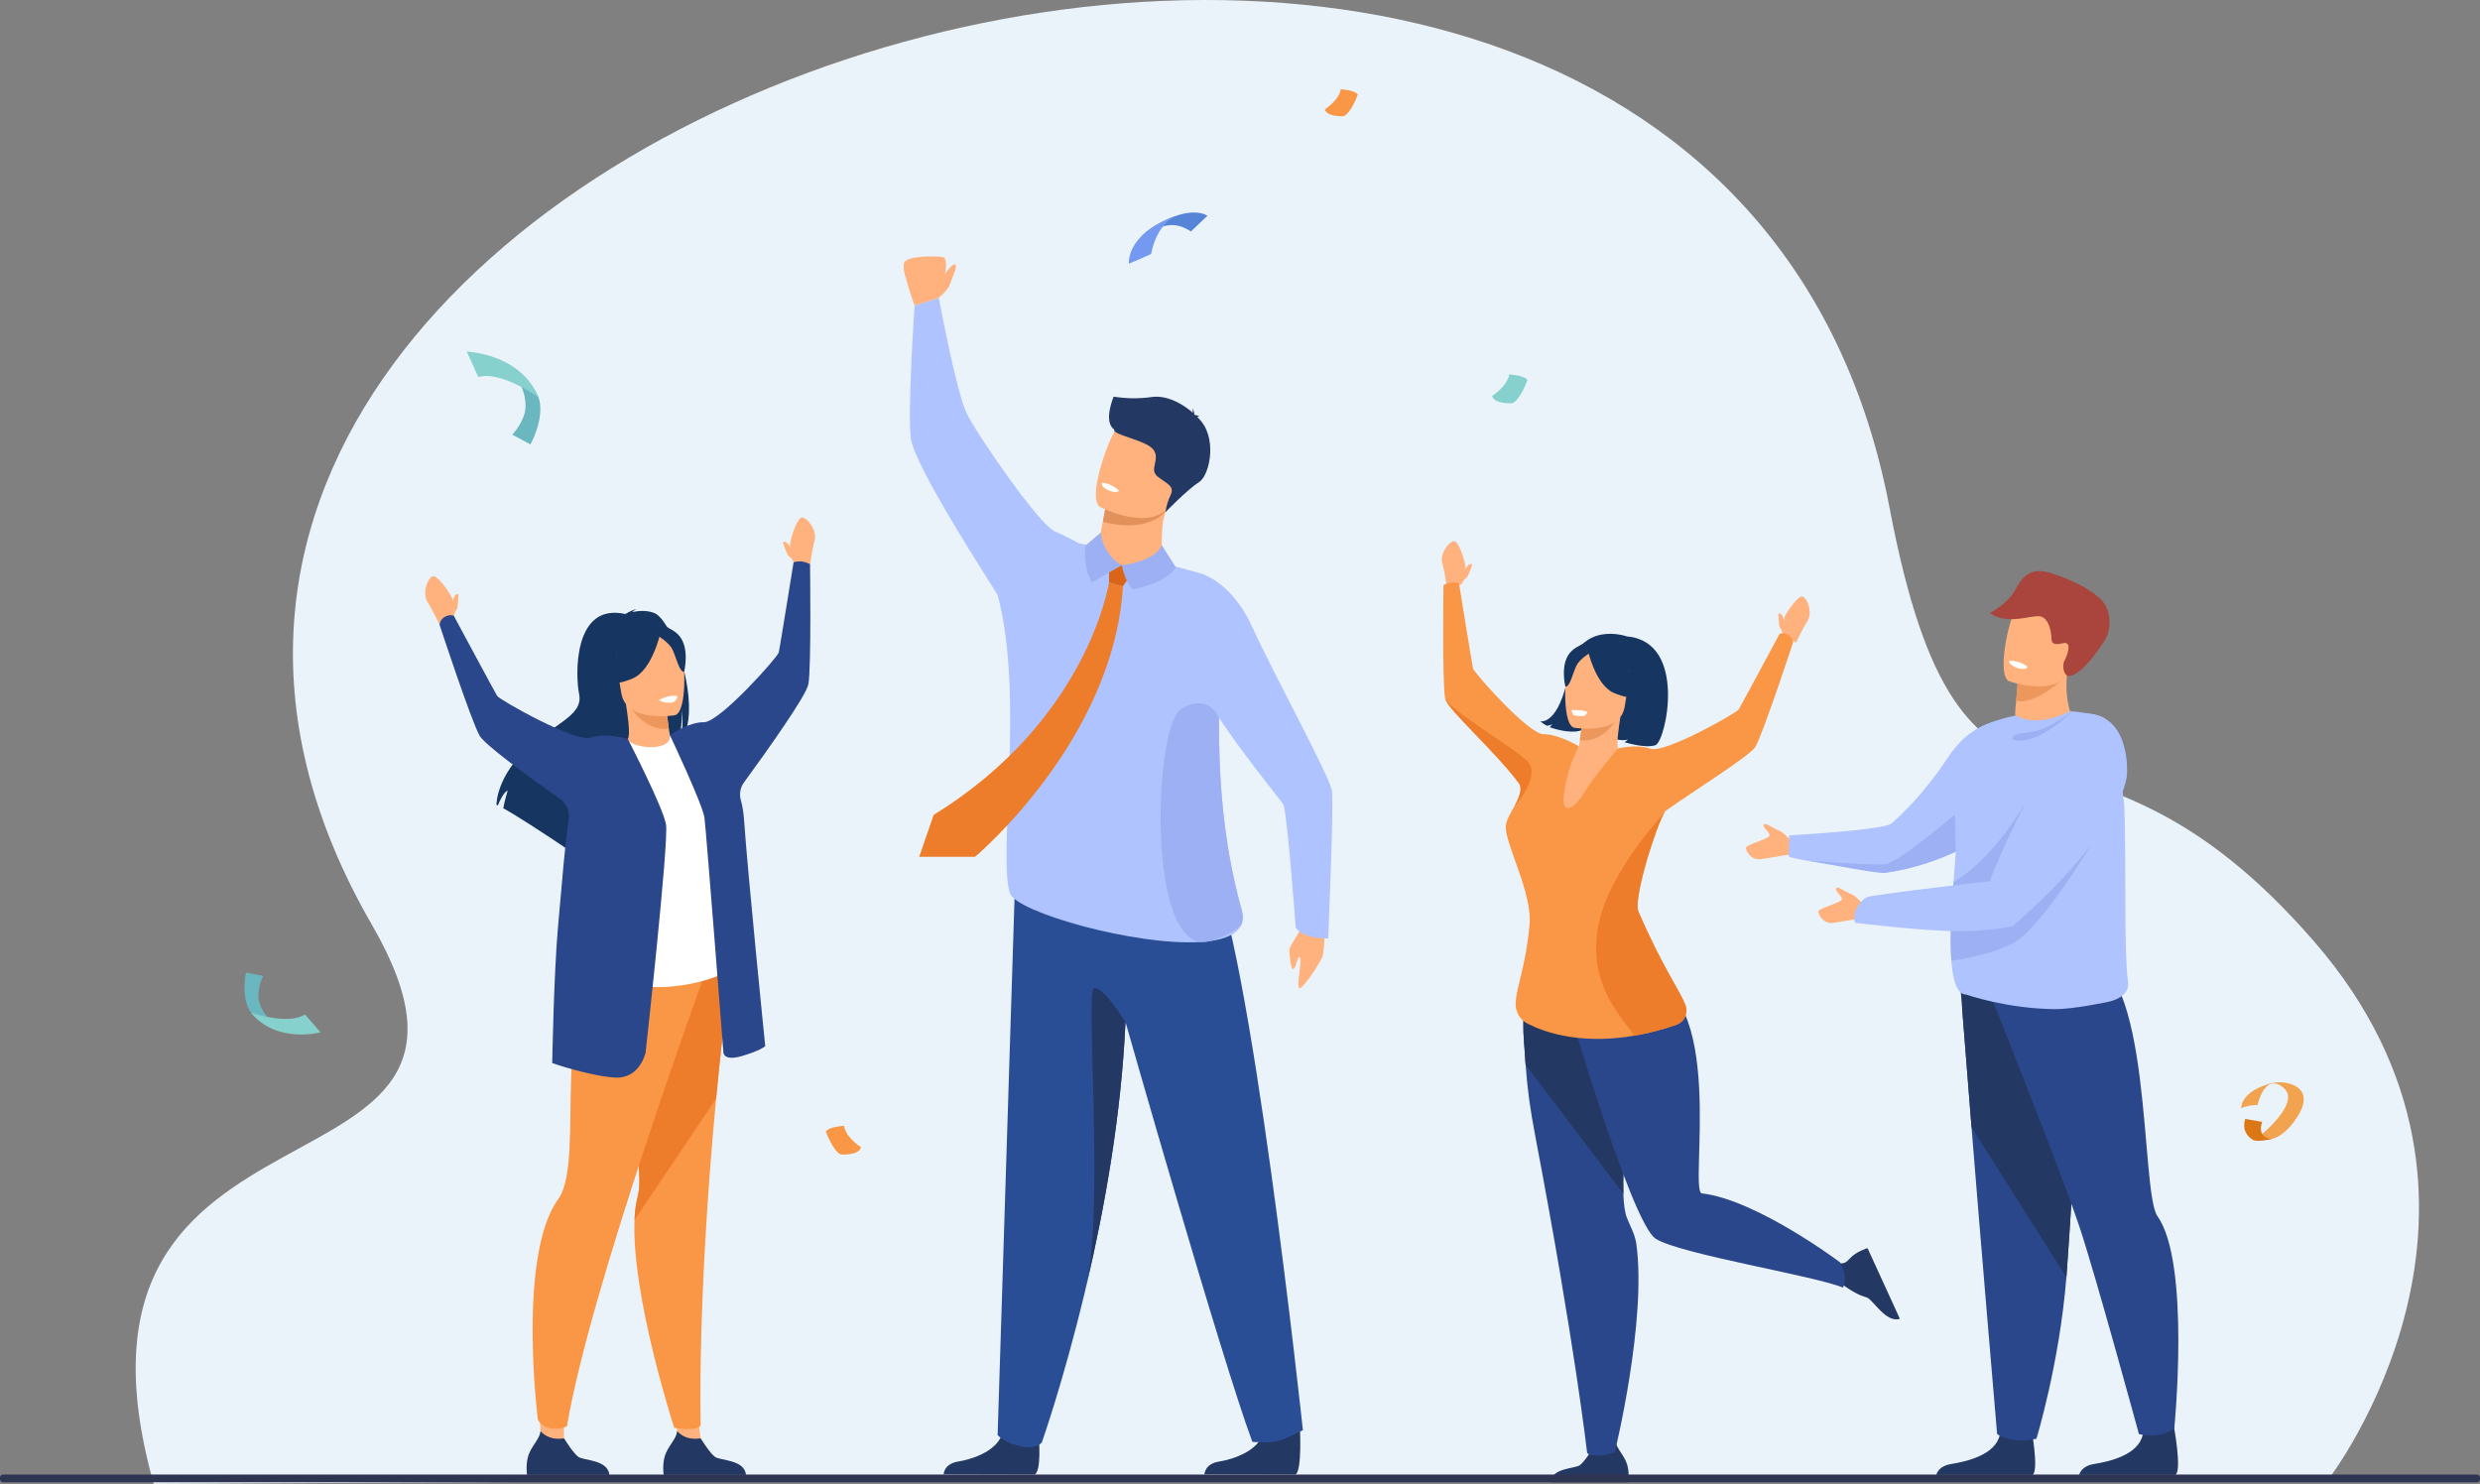 <svg width="244" height="146" viewBox="0 0 244 146" fill="none" xmlns="http://www.w3.org/2000/svg">
<rect x="0" y="0" width="244" height="146" fill="#808080" stroke="none"/>
<g id="&#208;&#161;&#208;&#187;&#208;&#190;&#208;&#185;_1" clip-path="url(#clip0_1332_1378)">
<path id="Vector" d="M15.122 146L90.403 145.605L110.469 145.599H117.117L137.222 145.593L229.072 145.567C229.072 145.567 250.081 118.393 227.64 92.585C204.373 65.826 193.058 87.618 185.906 49.952C167.904 -44.862 -10.086 10.321 36.599 91.002C53.409 120.053 3.51 104.612 15.122 146Z" fill="#EBF3FA"/>
<path id="Vector_2" d="M102.207 141.431C102.207 141.431 102.492 144.738 101.794 145.082L92.843 145.061C92.843 145.061 92.843 144.028 94.281 143.798C95.718 143.568 98.244 142.728 98.671 140.854C99.098 138.981 102.207 141.431 102.207 141.431Z" fill="#233862"/>
<path id="Vector_3" d="M127.882 140.152C127.882 140.152 128.147 144.738 127.453 145.082L118.503 145.064C118.503 145.064 118.503 144.031 119.94 143.802C121.377 143.572 123.903 142.732 124.33 140.858C124.758 138.985 127.882 140.152 127.882 140.152Z" fill="#233862"/>
<path id="Vector_4" d="M128.188 140.716C128.188 140.716 126.411 141.631 125.651 141.797C124.806 141.984 123.218 141.865 123.218 141.865C120.174 133.708 110.733 100.553 110.733 100.553C110.323 109.722 108.668 118.865 106.948 126.215C106.902 126.411 106.855 126.607 106.809 126.8C106.768 126.977 106.725 127.154 106.684 127.33C106.682 127.338 106.68 127.345 106.679 127.353C104.59 136.027 102.497 141.933 102.497 141.933C102.497 141.933 101.956 142.618 100.451 142.305C98.727 141.947 98.154 141.189 98.154 141.189C99.271 105.862 99.893 85.941 99.893 85.941C99.893 85.941 114.836 77.872 118.895 84.769C122.954 91.666 128.188 140.716 128.188 140.716Z" fill="#2A4E96"/>
<path id="Vector_5" d="M122.171 89.531C120.234 82.609 119.915 76.037 119.93 70.597C119.951 62.852 120.647 57.397 118.316 56.477C118.316 56.477 111.11 54.384 106.151 53.462C105.395 53.034 104.616 52.647 103.818 52.302C102.253 51.667 96.148 42.798 95.114 40.674C94.079 38.551 92.365 29.298 92.365 29.298L89.986 30.057C89.986 30.057 89.272 40.441 89.615 43.148C89.957 45.855 97.516 57.495 98.143 58.511C100.833 68.341 98.143 84.339 99.372 87.906C100.005 89.741 111.74 93.103 118.159 92.68C118.479 92.659 118.786 92.629 119.077 92.591C120.596 92.38 121.701 91.896 122.106 91.045C122.303 90.629 122.334 90.129 122.171 89.531Z" fill="#AEC3FF"/>
<path id="Vector_6" d="M92.361 29.298C92.361 29.298 93.704 25.395 92.721 25.282C91.738 25.169 89.271 25.18 88.967 25.839C88.663 26.498 89.982 30.057 89.982 30.057L92.361 29.298Z" fill="#FFB27D"/>
<path id="Vector_7" d="M88.967 25.839C88.967 25.839 88.84 27.183 89.271 27.437C89.702 27.691 89.855 25.839 89.855 25.839C89.855 25.839 89.88 27.358 90.208 27.461C90.536 27.564 90.738 25.713 90.738 25.713C90.738 25.713 90.773 27.183 90.997 27.132C91.221 27.082 91.372 25.713 91.372 25.713C91.372 25.713 91.474 26.78 91.779 26.589C92.084 26.397 92.372 25.251 92.372 25.251L88.967 25.839Z" fill="#FFB27D"/>
<path id="Vector_8" d="M92.361 29.298C92.361 29.298 93.28 28.578 93.483 27.918C93.686 27.259 94.278 26.152 93.964 26.016C93.651 25.881 92.721 27.31 92.721 27.31L92.361 29.298Z" fill="#FFB27D"/>
<path id="Vector_9" d="M108.295 52.4L108.18 53.001C108.18 53.001 107.649 54.845 109.902 55.575C112.155 56.305 114.063 56.646 114.286 55.186C114.3 54.023 114.271 52.209 114.439 51.279C114.509 50.901 114.611 50.531 114.744 50.171L110.282 49.2L108.921 49.151L108.295 52.4Z" fill="#FFB27D"/>
<path id="Vector_10" d="M108.921 49.151L108.505 51.341C112.746 52.463 114.601 50.572 114.745 50.171L110.283 49.2L108.921 49.151Z" fill="#E2915A"/>
<path id="Vector_11" d="M115.398 49.266C114.083 51.937 110.472 50.824 108.949 50.206C108.52 50.03 108.257 49.898 108.257 49.898C107.796 49.625 107.739 48.762 107.898 47.697C108.213 45.589 109.376 42.693 109.929 42.025C110.77 41.02 112.095 40.05 115.506 41.975C118.917 43.9 117.084 45.841 115.398 49.266Z" fill="#FFB27D"/>
<path id="Vector_12" d="M109.564 39.024C110.815 39.226 112.09 39.238 113.345 39.059C115.077 38.822 116.817 40.107 117.355 40.617C117.371 40.474 117.355 40.329 117.308 40.193C117.308 40.193 117.535 40.474 117.498 40.767C117.521 40.796 117.53 40.815 117.521 40.818C117.512 40.822 117.86 40.849 118.041 41C118.041 41 117.901 40.939 117.823 41.018C117.815 41.026 117.804 41.032 117.793 41.036C119.875 42.875 119.03 46.74 118.007 47.403C116.777 48.198 114.666 50.395 114.666 50.395C114.742 49.809 114.913 49.24 115.172 48.71C115.603 47.827 114.798 47.599 113.9 46.891C113.003 46.183 114.182 45.234 113.495 44.264C112.808 43.295 109.425 42.803 109.622 42.264C108.535 41.484 109.529 39.148 109.564 39.024Z" fill="#233862"/>
<path id="Vector_13" d="M110.106 48.279C110.106 48.279 109.886 48.609 109.006 48.219C109.006 48.219 108.267 47.891 108.437 47.502C108.437 47.5 109.274 47.491 110.106 48.279Z" fill="white"/>
<path id="Vector_14" d="M109.115 57.306C109.115 57.306 107.083 70.803 91.859 80.174L90.439 84.298H95.935C95.935 84.298 109.568 72.871 110.483 57.691L109.115 57.306Z" fill="#ED7D2B"/>
<path id="Vector_15" d="M109.115 57.306V55.26L111.625 55.97L110.48 57.694L109.115 57.306Z" fill="#DB6516"/>
<path id="Vector_16" d="M108.295 52.4L106.826 53.654C106.826 53.654 106.421 55.406 107.41 57.306L110.369 55.615C110.369 55.615 108.622 54.772 108.295 52.4Z" fill="#9DB0F4"/>
<path id="Vector_17" d="M110.369 55.615C110.369 55.615 110.664 57.204 111.429 57.99C111.429 57.99 114.764 57.406 115.689 55.809L114.292 53.629C114.292 53.629 113.964 55.117 110.369 55.615Z" fill="#9DB0F4"/>
<path id="Vector_18" d="M130.346 90.598C130.346 90.598 130.352 93.619 130.074 94.218C129.796 94.817 128.549 96.778 127.973 97.195C127.398 97.612 128.097 94.775 127.917 94.256C127.737 93.737 127.515 95.28 127.248 95.344C126.981 95.407 126.91 94.047 126.849 93.555C126.788 93.063 127.982 91.709 128.338 90.611C128.694 89.514 130.346 90.598 130.346 90.598Z" fill="#FFB27D"/>
<path id="Vector_19" d="M118.263 56.477C118.263 56.477 121.195 57.272 123.182 61.645C125.265 66.226 130.841 76.404 131.044 77.808C131.247 79.213 130.675 92.331 130.675 92.331C130.675 92.331 128.235 92.426 127.481 91.272C127.481 91.272 126.632 79.756 126.256 79.13C125.88 78.504 116.274 67.059 117.087 64.155C117.901 61.251 118.263 56.477 118.263 56.477Z" fill="#AEC3FF"/>
<path id="Vector_20" d="M122.105 91.043C121.378 91.661 120.397 92.208 119.076 92.59C118.779 92.678 118.467 92.708 118.158 92.678C112.792 92.125 113.617 71.29 116.215 69.75C118.953 68.127 119.925 70.592 119.925 70.592C119.91 76.033 120.229 82.605 122.166 89.527C122.334 90.129 122.303 90.629 122.105 91.043Z" fill="#9DB0F4"/>
<path id="Vector_21" d="M106.684 127.329C106.719 127.167 106.761 126.991 106.81 126.8C106.768 126.981 106.726 127.156 106.684 127.329Z" fill="#233862"/>
<path id="Vector_22" d="M106.948 126.215C108.589 118.446 106.82 97.636 107.611 97.24C108.422 96.834 110.733 100.553 110.733 100.553C110.323 109.722 108.668 118.865 106.948 126.215Z" fill="#233862"/>
<path id="Vector_23" d="M66.8 142.077L66.327 138.671L68.315 137.01L68.942 141.521L66.8 142.077Z" fill="#FFB27D"/>
<path id="Vector_24" d="M73.402 145.121H65.298C65.298 145.121 65.103 143.885 65.526 142.95C65.932 142.051 66.564 141.496 66.621 140.808C67.136 141.337 67.769 141.678 68.942 141.521C69.085 141.753 69.868 142.998 70.348 143.342C70.877 143.723 73.239 143.588 73.402 145.121Z" fill="#233862"/>
<path id="Vector_25" d="M71.774 96.076C71.244 100.337 70.81 104.354 70.457 108.099C68.571 128.052 68.942 140.243 68.942 140.243C68.942 140.243 68.805 140.604 67.635 140.609C67.195 140.606 66.757 140.559 66.327 140.469C66.327 140.469 62.104 127.441 62.43 120.027C62.454 119.218 62.565 118.414 62.76 117.628C63.773 113.831 59.011 99.329 64.187 93.927C69.364 88.524 72.018 94.117 71.774 96.076Z" fill="#F99746"/>
<path id="Vector_26" d="M71.774 96.076C71.244 100.337 70.81 104.354 70.457 108.099L62.43 120.027C62.454 119.218 62.565 118.414 62.76 117.628C63.773 113.831 59.011 99.329 64.187 93.927C69.364 88.524 72.018 94.117 71.774 96.076Z" fill="#ED7D2B"/>
<path id="Vector_27" d="M78.153 55.428C78.153 55.428 77.957 54.457 77.737 53.712C77.639 53.383 78.318 51.224 78.788 50.958C79.258 50.693 80.48 52.147 80.134 53.263C79.957 53.837 79.664 55.703 79.664 55.703L78.153 55.428Z" fill="#FFB27D"/>
<path id="Vector_28" d="M78.153 55.428C78.153 55.428 77.897 54.864 77.667 54.773C77.436 54.681 77.189 53.758 77.02 53.392C77.02 53.392 77.183 53.152 77.469 53.461C77.645 53.649 78.032 54.2 78.032 54.2L78.153 55.428Z" fill="#FFB27D"/>
<path id="Vector_29" d="M44.699 58.703C44.649 58.806 44.58 58.989 44.522 59.161C44.522 59.115 44.522 59.068 44.522 59.022C44.522 58.679 43.238 56.815 42.711 56.696C42.185 56.578 41.441 58.328 42.099 59.294C42.437 59.791 43.263 61.49 43.263 61.49L44.627 60.783C44.627 60.783 44.707 60.165 44.9 60.014C45.094 59.863 45.059 58.904 45.114 58.505C45.105 58.506 44.876 58.325 44.699 58.703Z" fill="#FFB27D"/>
<path id="Vector_30" d="M53.209 141.057C53.094 139.965 53.065 137.092 53.065 137.092C53.065 137.092 55.994 136.156 55.886 136.798C55.356 139.957 55.5 141.521 55.5 141.521L54.315 142.227L53.209 141.057Z" fill="#FFB27D"/>
<path id="Vector_31" d="M69.328 95.872C69.328 95.872 58.012 126.873 55.785 140.318C55.785 140.318 55.269 140.671 54.306 140.555C53.215 140.422 52.916 139.663 52.916 139.663C52.916 139.663 50.872 123.548 54.935 117.956C57.726 114.111 53.731 97.23 60.235 95.876C66.739 94.522 69.328 95.872 69.328 95.872Z" fill="#F99746"/>
<path id="Vector_32" d="M67.318 66.053C67.315 66.04 67.312 66.027 67.308 66.014C67.242 65.741 67.169 65.472 67.092 65.206C66.868 64.429 66.594 63.669 66.269 62.929C66.093 62.536 65.916 62.172 65.728 61.847C65.7 61.798 65.671 61.751 65.645 61.703C65.203 60.969 64.761 60.461 64.352 60.305C63.612 60.019 62.79 60.098 62.222 60.217C62.347 60.04 62.629 59.945 62.629 59.945C62.267 59.945 61.528 60.413 61.528 60.413C56.316 59.243 56.624 66.611 56.978 68.282C57.331 69.952 55.653 70.763 53.287 72.472C48.771 75.733 48.847 79.188 48.847 79.188C48.888 79.206 48.936 79.225 48.979 79.248C49.16 78.802 49.546 77.955 49.951 77.776C49.939 77.816 49.611 78.913 49.517 79.526C50.205 79.905 51.157 80.491 52.191 81.154C53.574 82.037 55.101 83.057 56.324 83.884C56.266 83.547 56.208 83.068 56.294 82.797L56.684 84.003L56.735 84.161C57.515 84.691 58.131 85.112 58.444 85.329L58.533 85.388L58.673 85.484C58.569 85.058 59.026 83.946 59.79 82.545C59.842 82.447 59.897 82.347 59.954 82.247C60.2 81.805 60.477 81.337 60.773 80.856C60.88 80.68 60.988 80.507 61.101 80.331C61.189 80.189 61.277 80.047 61.374 79.903C61.596 79.56 61.826 79.216 62.059 78.87C62.665 77.976 63.306 77.088 63.941 76.274C64.86 75.088 65.764 74.058 66.52 73.383C66.545 73.332 66.568 73.28 66.589 73.228C66.709 72.94 66.802 72.642 66.868 72.337C66.89 72.243 66.91 72.149 66.927 72.055C67.057 71.327 67.121 70.588 67.116 69.848C67.174 70.59 67.165 71.335 67.089 72.075C67.075 72.195 67.059 72.305 67.04 72.409C67.008 72.607 66.963 72.802 66.904 72.995C67.03 72.837 67.14 72.668 67.233 72.489C67.297 72.366 67.354 72.24 67.403 72.11C68.01 70.552 67.843 68.231 67.318 66.053Z" fill="#163560"/>
<path id="Vector_33" d="M66.342 73.517C66.359 73.522 64.882 74.59 63.63 74.44C62.452 74.3 61.494 72.939 61.51 72.939C61.975 72.772 62.016 72.093 61.584 69.265L61.807 69.276L65.559 69.453C65.559 69.453 65.647 70.612 65.805 71.692C65.934 72.599 66.117 73.451 66.342 73.517Z" fill="#FFB27D"/>
<path id="Vector_34" d="M65.556 69.453C65.556 69.453 65.644 70.613 65.801 71.692C63.754 71.938 62.398 70.239 61.804 69.274L65.556 69.453Z" fill="#ED975D"/>
<path id="Vector_35" d="M61.368 68.934C61.368 68.934 60.049 67.405 59.577 66C59.241 64.997 59.198 61.1 63.119 61.079C63.908 61.072 64.689 61.241 65.404 61.575C66.322 62.017 67.706 63.05 66.856 66.582L66.674 67.76L61.368 68.934Z" fill="#163560"/>
<path id="Vector_36" d="M72.246 95.277C72.246 95.277 67.365 98.177 61.235 96.686C61.163 96.669 56.188 95.875 56.188 95.875C56.277 95.641 56.917 91.8 57.001 91.585C58.088 88.781 60.076 73.56 61.736 72.808C62.16 73.27 63.372 73.586 64.409 73.494C65.603 73.388 65.999 72.876 65.904 72.318C67.229 72.943 68.241 73.524 68.241 73.524C69.449 75.332 72.246 95.277 72.246 95.277Z" fill="white"/>
<path id="Vector_37" d="M66.389 70.375C66.389 70.375 61.575 71.17 61.126 68.168C60.676 65.166 59.75 63.245 62.804 62.606C65.858 61.966 66.628 63.026 67.023 63.992C67.418 64.958 67.629 70.09 66.389 70.375Z" fill="#FFB27D"/>
<path id="Vector_38" d="M64.991 62.209C64.991 62.209 64.196 65.93 62.245 66.753C60.293 67.576 59.335 67.162 59.335 67.162C59.335 67.162 60.706 65.697 60.708 63.494C60.708 63.494 63.745 60.681 64.991 62.209Z" fill="#163560"/>
<path id="Vector_39" d="M64.706 62.545C64.706 62.545 65.812 63.185 66.165 63.913C66.519 64.642 66.861 66.202 67.314 66.08C67.314 66.08 67.952 63.536 66.632 62.348C65.231 61.087 64.706 62.545 64.706 62.545Z" fill="#163560"/>
<path id="Vector_40" d="M79.697 55.498C79.501 55.429 79.213 55.266 78.836 55.233C78.582 55.224 78.327 55.25 78.08 55.312C78.08 55.312 76.722 63.745 76.622 64.195C76.521 64.644 70.797 71.081 69.254 71.059C67.861 71.036 66.21 72.112 65.904 72.318C65.904 72.318 69.148 79.176 69.311 80.465C69.487 81.866 71.166 103.453 71.166 103.453C71.166 103.453 71.066 104.457 72.943 103.917C74.82 103.378 75.29 102.93 75.29 102.93C75.29 102.93 73.565 85.936 73.204 80.651C73.161 79.985 73.052 79.324 72.879 78.679C72.802 78.39 72.791 78.087 72.847 77.793C72.903 77.499 73.024 77.222 73.201 76.981C75.575 73.725 79.323 68.449 79.532 67.327C79.835 65.68 79.697 55.498 79.697 55.498Z" fill="#2B478B"/>
<path id="Vector_41" d="M59.961 145.121H51.854C51.854 145.121 51.66 143.885 52.084 142.95C52.489 142.051 53.12 141.496 53.178 140.808C53.693 141.337 54.326 141.678 55.498 141.521C55.642 141.753 56.425 142.998 56.904 143.342C57.436 143.723 59.798 143.588 59.961 145.121Z" fill="#233862"/>
<path id="Vector_42" d="M65.528 81.131C65.255 79.453 61.768 72.705 61.768 72.705C61.768 72.705 59.559 72.046 58.112 72.572C56.665 73.097 49.154 68.864 48.914 68.471C48.673 68.078 44.651 60.592 44.651 60.592C44.651 60.592 44.318 60.398 43.784 60.68C43.633 60.758 43.504 60.873 43.411 61.016C43.318 61.158 43.264 61.322 43.254 61.492C43.254 61.492 46.357 70.922 47.183 72.38C47.681 73.263 51.865 76.322 55.112 78.614C55.416 78.829 55.655 79.123 55.804 79.465C55.953 79.806 56.005 80.181 55.955 80.55C55.519 83.774 55.408 85.589 54.906 91.122C54.49 95.713 54.331 104.597 54.331 104.597C54.331 104.597 57.962 105.854 60.468 106.02C62.974 106.187 63.521 103.548 63.521 103.548C63.521 103.548 65.812 82.858 65.528 81.131Z" fill="#2B478B"/>
<path id="Vector_43" d="M64.811 68.89C65.201 69.1 65.647 69.184 66.086 69.131C66.559 69.06 66.667 68.499 66.667 68.499C66.667 68.499 66.338 68.396 65.813 68.499C65.462 68.579 65.124 68.711 64.811 68.89Z" fill="white"/>
<path id="Vector_44" d="M158.567 68.261C158.567 68.261 160.061 70.723 157.25 72.273C157.25 72.273 159.411 73.052 160.166 72.759C160.068 72.861 159.957 72.95 159.837 73.024C159.837 73.024 161.869 73.668 162.88 73.316C163.892 72.965 166.072 63.137 160.078 62.619C160.078 62.619 155.35 60.927 154.351 66.2C153.352 71.473 151.531 70.961 151.531 70.961C151.531 70.961 151.972 71.334 152.216 71.403C152.216 71.403 152.609 71.378 152.731 71.216C152.731 71.216 152.58 71.481 152.466 71.547C152.466 71.547 154.383 72.272 155.558 71.863C156.733 71.454 158.545 69.401 158.567 68.261Z" fill="#163560"/>
<path id="Vector_45" d="M152.546 145.839H160.193C160.193 145.839 160.377 144.674 159.977 143.79C159.594 142.943 158.999 142.419 158.945 141.769C158.459 142.27 157.861 142.591 156.755 142.443C156.62 142.662 155.881 143.837 155.43 144.162C154.929 144.52 152.7 144.392 152.546 145.839Z" fill="#233862"/>
<path id="Vector_46" d="M158.865 142.92C158.431 143.054 157.985 143.145 157.532 143.191C156.327 143.299 156.152 142.941 156.152 142.941C156.152 142.941 154.955 132.291 151.081 111.936C150.522 108.996 150.301 107.369 150.1 104.755C150.039 103.973 149.98 103.102 149.915 102.082C149.738 99.339 150.156 94.721 152.212 93.508C153.148 92.955 154.425 93.107 156.14 94.457C156.274 94.564 156.413 94.678 156.553 94.8C161.575 99.14 159.516 111.606 159.719 117.466C159.753 118.437 159.849 119.231 160.049 119.769C160.308 120.469 160.864 121.439 160.991 122.354C162.049 129.955 158.865 142.92 158.865 142.92Z" fill="#2B478B"/>
<path id="Vector_47" d="M159.723 117.466L150.1 104.752C150.039 103.97 149.98 103.099 149.915 102.078C149.738 99.335 150.156 94.718 152.212 93.504L156.14 94.454C156.274 94.561 156.413 94.674 156.553 94.796C161.579 99.14 159.521 111.606 159.723 117.466Z" fill="#233862"/>
<path id="Vector_48" d="M186.923 129.755L183.743 122.805C183.743 122.805 182.607 123.124 181.969 123.854C181.357 124.555 180.914 124.431 179.52 123.464C180.044 124.274 180.116 124.751 180.44 125.818C180.696 125.85 182.155 127.26 183.648 127.648C184.244 127.803 185.547 130.217 186.923 129.755Z" fill="#233862"/>
<path id="Vector_49" d="M153.56 96.558C153.56 96.558 160.411 120.365 162.923 121.897C165.436 123.429 178.634 125.537 181.318 126.687C181.318 126.687 181.644 126.218 181.452 125.217C181.41 124.995 181.032 124.196 181.032 124.196C181.032 124.196 172.834 118.037 167.439 117.415C166.1 117.261 170.165 96.825 161.117 96.009C152.85 95.265 153.56 96.558 153.56 96.558Z" fill="#2B478B"/>
<path id="Vector_50" d="M143.783 57.498C143.783 57.498 143.968 56.58 144.175 55.879C144.264 55.568 143.627 53.531 143.184 53.28C142.742 53.03 141.587 54.402 141.914 55.455C142.082 55.996 142.356 57.758 142.356 57.758L143.783 57.498Z" fill="#FFB27D"/>
<path id="Vector_51" d="M143.783 57.498C143.783 57.498 144.024 56.968 144.242 56.88C144.459 56.792 144.692 55.923 144.852 55.578C144.852 55.578 144.697 55.352 144.428 55.642C144.263 55.819 143.898 56.34 143.898 56.34L143.783 57.498Z" fill="#FFB27D"/>
<path id="Vector_52" d="M175.351 60.588C175.398 60.684 175.463 60.853 175.521 61.02C175.521 60.976 175.521 60.932 175.521 60.889C175.521 60.565 176.733 58.805 177.23 58.694C177.726 58.584 178.428 60.233 177.807 61.145C177.488 61.614 176.709 63.218 176.709 63.218L175.421 62.552C175.421 62.552 175.347 61.973 175.164 61.826C174.981 61.679 175.014 60.779 174.963 60.402C174.964 60.402 175.174 60.231 175.351 60.588Z" fill="#FFB27D"/>
<path id="Vector_53" d="M154.93 74.564C154.913 74.569 156.306 75.577 157.492 75.435C158.603 75.303 159.507 74.022 159.492 74.017C159.051 73.861 159.015 73.222 159.422 70.552L159.212 70.561L155.672 70.731C155.672 70.731 155.59 71.824 155.44 72.843C155.311 73.698 155.139 74.503 154.93 74.564Z" fill="#FFB27D"/>
<path id="Vector_54" d="M155.668 70.731C155.668 70.731 155.586 71.824 155.437 72.843C157.369 73.075 158.647 71.472 159.208 70.561L155.668 70.731Z" fill="#ED975D"/>
<path id="Vector_55" d="M159.619 70.24C159.619 70.24 160.864 68.798 161.309 67.472C161.626 66.526 161.667 62.849 157.968 62.83C157.223 62.822 156.486 62.982 155.811 63.298C154.946 63.712 153.64 64.689 154.441 68.021L154.613 69.133L159.619 70.24Z" fill="#163560"/>
<path id="Vector_56" d="M150.49 95.641C150.49 95.641 153.961 97.831 159.744 96.424C159.812 96.407 163.032 95.894 163.032 95.894C162.952 95.674 159.568 90.086 159.489 89.884C158.463 87.235 160.839 74.604 159.272 73.896C158.872 74.331 157.729 74.63 156.75 74.542C155.624 74.443 155.249 73.956 155.337 73.433C154.09 74.022 153.128 74.57 153.128 74.57C151.995 76.276 150.49 95.641 150.49 95.641Z" fill="#FFB27D"/>
<path id="Vector_57" d="M154.883 71.603C154.883 71.603 159.424 72.356 159.848 69.521C160.273 66.687 161.145 64.877 158.265 64.277C155.384 63.677 154.656 64.674 154.284 65.585C153.912 66.497 153.713 71.331 154.883 71.603Z" fill="#FFB27D"/>
<path id="Vector_58" d="M156.201 63.896C156.201 63.896 156.953 67.406 158.793 68.182C160.633 68.958 161.538 68.57 161.538 68.57C161.538 68.57 160.245 67.189 160.245 65.108C160.245 65.108 157.377 62.454 156.201 63.896Z" fill="#163560"/>
<path id="Vector_59" d="M156.47 64.212C156.47 64.212 155.429 64.816 155.095 65.503C154.761 66.191 154.437 67.662 154.011 67.547C154.011 67.547 153.408 65.147 154.654 64.026C155.975 62.837 156.47 64.212 156.47 64.212Z" fill="#163560"/>
<path id="Vector_60" d="M176.415 63.216C176.415 63.216 173.488 72.112 172.705 73.488C172.236 74.318 166.963 77.601 163.899 79.764C163.852 79.803 163.812 79.851 163.781 79.904V79.909C163.017 81.09 160.642 88.4 161.21 89.709C163.595 95.224 165.234 97.357 165.83 98.903C165.9 99.087 165.933 99.282 165.927 99.479C165.92 99.675 165.874 99.868 165.792 100.046C165.71 100.225 165.592 100.385 165.447 100.517C165.302 100.649 165.132 100.751 164.946 100.817C163.602 101.293 162.219 101.655 160.814 101.897C160.489 101.953 160.155 102.002 159.811 102.047C155.105 102.644 151.919 101.541 150.302 100.722C149.927 100.533 149.616 100.239 149.407 99.876C149.197 99.513 149.099 99.097 149.122 98.678C149.219 96.934 150.094 95.208 150.486 91.011C150.785 87.827 148.037 82.983 148.152 81.289C148.198 80.618 148.726 79.817 149.011 79.297C149.516 78.378 149.794 77.547 149.453 77.085C147.213 74.013 142.378 69.777 142.18 68.72C141.891 67.165 142.022 57.558 142.022 57.558C142.206 57.494 142.478 57.339 142.834 57.307C143.073 57.298 143.313 57.324 143.546 57.382C143.546 57.382 144.828 65.342 144.924 65.764C145.019 66.186 150.418 72.265 151.874 72.241C153.189 72.219 155.043 73.233 155.331 73.428C154.54 74.961 154.04 76.626 153.856 78.341C153.651 80.316 154.971 79.438 155.8 78.085C156.922 76.255 159.18 73.649 159.18 73.649C159.18 73.649 161.018 73.171 162.386 73.668C163.755 74.164 170.839 70.165 171.065 69.798C171.292 69.43 175.087 62.365 175.087 62.365C175.087 62.365 175.401 62.183 175.905 62.445C176.051 62.517 176.174 62.627 176.264 62.762C176.353 62.897 176.406 63.054 176.415 63.216Z" fill="#F99746"/>
<path id="Vector_61" d="M156.201 70.062C156.201 70.062 156.006 70.453 155.746 70.46C155.485 70.467 154.821 70.404 154.774 70.337C154.711 70.182 154.66 70.022 154.619 69.859C154.619 69.859 155.718 69.816 156.201 70.062Z" fill="white"/>
<path id="Vector_62" d="M164.95 100.821C163.606 101.297 162.223 101.659 160.817 101.902C159.194 99.664 156.447 96.849 157.153 91.672C157.884 86.319 163.149 80.686 163.779 79.909C163.014 81.091 160.64 88.401 161.207 89.71C163.592 95.224 165.232 97.357 165.827 98.904C165.898 99.087 165.932 99.283 165.926 99.479C165.92 99.676 165.875 99.869 165.794 100.048C165.712 100.227 165.595 100.387 165.45 100.52C165.305 100.653 165.135 100.755 164.95 100.821Z" fill="#ED7D2B"/>
<path id="Vector_63" d="M149.015 79.302C149.521 78.383 149.798 77.552 149.457 77.091C147.218 74.018 142.382 69.783 142.184 68.725C142.664 69.873 148.521 73.308 150.167 74.784C151.8 76.242 149.082 79.231 149.015 79.302Z" fill="#ED7D2B"/>
<path id="Vector_64" d="M50.718 36.939C50.718 36.939 51.816 38.44 51.698 40.155C51.61 41.427 50.476 42.716 50.4 42.765L52.191 43.719C52.191 43.719 53.516 41.363 53.074 39.393C52.938 38.789 52.302 37.824 51.838 37.394C51.532 37.112 51.134 36.95 50.718 36.939Z" fill="#6BB7BF"/>
<path id="Vector_65" d="M47.058 37.098L45.923 34.592C45.923 34.592 51.216 34.769 52.969 39.082C52.969 39.082 49.266 36.442 47.058 37.098Z" fill="#86D1CD"/>
<path id="Vector_66" d="M27.068 100.84C27.068 100.84 25.806 99.887 25.478 98.465C25.236 97.405 25.842 96.081 25.892 96.024L24.205 95.688C24.205 95.688 23.705 97.93 24.552 99.42C24.811 99.877 25.565 100.506 26.054 100.744C26.369 100.897 26.729 100.931 27.068 100.84Z" fill="#6BB7BF"/>
<path id="Vector_67" d="M30.004 99.811L31.542 101.57C31.542 101.57 27.196 102.724 24.711 99.65C24.711 99.65 28.37 100.887 30.004 99.811Z" fill="#86D1CD"/>
<path id="Vector_68" d="M220.506 109.028C220.506 109.028 220.395 107.375 223.498 106.576C224.889 106.217 227.985 106.855 226.022 109.899C223.98 113.067 222.159 111.924 222.159 111.924C222.159 111.924 226.419 108.591 224.714 107.068C222.833 105.39 222.111 108.718 222.111 108.718C221.56 108.712 221.014 108.818 220.506 109.028Z" fill="#F1A34F"/>
<path id="Vector_69" d="M221.606 112.114C221.606 112.114 220.446 111.486 220.906 110.092L222.574 110.381C222.574 110.381 221.932 111.891 223.501 112.073C223.501 112.073 221.993 112.431 221.606 112.114Z" fill="#DB7714"/>
<path id="Vector_70" d="M112.781 23.504C112.781 23.504 114.515 21.008 117.174 22.775L118.793 21.228C118.793 21.228 117.281 20.08 113.791 22.138C111.507 23.485 112.781 23.504 112.781 23.504Z" fill="#5685D8"/>
<path id="Vector_71" d="M111.07 25.95C111.07 25.95 110.727 23.085 115.525 21.298C115.525 21.298 113.791 22.138 113.256 24.993L111.07 25.95Z" fill="#739AF0"/>
<path id="Vector_72" d="M130.346 10.756C130.346 10.756 131.76 9.861 131.913 8.78C131.913 8.78 133.294 8.855 133.592 9.301C133.592 9.301 132.957 11.092 132.211 11.427C132.212 11.427 130.533 11.54 130.346 10.756Z" fill="#F99746"/>
<path id="Vector_73" d="M84.716 112.876C84.716 112.876 83.203 111.921 83.044 110.768C83.044 110.768 81.571 110.847 81.252 111.324C81.252 111.324 81.929 113.234 82.726 113.592C82.728 113.592 84.518 113.711 84.716 112.876Z" fill="#F99746"/>
<path id="Vector_74" d="M146.805 38.955C146.805 38.955 148.325 37.996 148.484 36.836C148.484 36.836 149.963 36.915 150.283 37.394C150.283 37.394 149.603 39.313 148.803 39.672C148.804 39.674 147.005 39.794 146.805 38.955Z" fill="#86D1CD"/>
<path id="Vector_75" d="M176.374 82.922C176.374 82.922 175.495 81.856 175.023 81.707C174.551 81.558 173.636 80.85 173.521 81.142C173.407 81.434 174.14 81.883 174.097 82.216C174.055 82.549 171.765 83.084 171.779 83.436C171.793 83.788 172.318 84.64 173.193 84.542C174.067 84.444 176.285 83.919 176.741 84.146C177.198 84.373 176.374 82.922 176.374 82.922Z" fill="#FFB27D"/>
<path id="Vector_76" d="M200.028 77.739C198.808 79.365 197.333 80.781 195.659 81.933C190.707 85.376 185.333 85.89 185.333 85.89C184.046 85.479 180.091 85.048 177.754 84.672C176.736 84.509 176.025 84.355 175.977 84.218L176.035 82.188C176.035 82.188 184.612 81.734 186.033 81.076C188.272 79.148 190.251 76.644 191.54 74.687C192.629 73.034 193.848 71.814 195.857 71.099C198.765 70.06 204.049 72.341 200.028 77.739Z" fill="#AEC3FF"/>
<path id="Vector_77" d="M196.096 80.655L195.654 81.934C190.707 85.376 185.333 85.89 185.333 85.89C184.298 85.89 180.091 85.048 177.754 84.672C177.843 84.68 184.115 85.17 185.503 85.025C186.89 84.88 193.397 79.252 193.397 79.252L196.096 80.655Z" fill="#9DB0F4"/>
<path id="Vector_78" d="M190.496 145.121H199.975C200.654 144.661 199.791 140.161 199.791 140.161C199.791 140.161 197.205 139.18 196.758 141.174C196.311 143.169 193.46 143.802 191.958 144.045C190.926 144.213 190.6 144.779 190.496 145.121Z" fill="#233862"/>
<path id="Vector_79" d="M204.553 145.121H214.032C214.711 144.661 213.848 140.161 213.848 140.161C213.848 140.161 211.262 139.18 210.815 141.174C210.368 143.169 207.52 143.802 206.014 144.045C204.983 144.213 204.657 144.779 204.553 145.121Z" fill="#233862"/>
<path id="Vector_80" d="M193.047 99.213C193.047 99.213 193.472 104.525 193.973 110.911C194.654 119.585 196.49 141.093 196.49 141.093C196.49 141.093 197.693 142.119 200.358 141.557C200.358 141.557 202.628 134.141 203.306 125.665C203.317 125.526 203.327 125.386 203.337 125.247C203.969 116.626 204.95 98.473 204.95 98.473L193.047 99.213Z" fill="#2B478B"/>
<path id="Vector_81" d="M192.902 97.377C192.902 97.377 193.473 104.528 193.973 110.911L203.306 125.669C203.317 125.531 203.328 125.39 203.337 125.251C203.969 116.63 204.95 98.477 204.95 98.477L192.902 97.377Z" fill="#233862"/>
<path id="Vector_82" d="M195.622 97.377C195.622 97.377 202.39 114.216 204.554 120.597C206.095 125.144 210.442 141.094 210.442 141.094C210.442 141.094 212.332 141.669 213.921 140.558C213.921 140.558 215.538 124.262 212.271 119.668C210.539 117.229 211.841 94.328 204.813 94.13C197.786 93.931 195.622 97.377 195.622 97.377Z" fill="#2B478B"/>
<path id="Vector_83" d="M198.645 72.553C199.538 73.029 200.572 73.168 201.56 72.946C202.263 72.788 202.931 72.505 203.535 72.113C203.817 71.936 204.083 71.735 204.33 71.512C204.33 71.512 204.295 71.462 204.236 71.362C203.931 70.84 203.005 68.964 203.417 65.95C203.423 65.91 203.123 65.967 202.672 66.074C201.329 66.391 198.63 67.156 198.51 67.191C198.51 67.191 198.477 67.825 198.366 68.961C198.356 69.061 198.346 69.166 198.335 69.274C198.321 69.407 198.307 69.549 198.29 69.694C198.165 70.876 198.645 72.553 198.645 72.553Z" fill="#FFB27D"/>
<path id="Vector_84" d="M198.365 68.961C200.369 69.421 203.362 66.462 203.362 66.462C203.15 66.304 202.92 66.174 202.675 66.074C201.333 66.391 198.633 67.156 198.513 67.191C198.513 67.191 198.476 67.824 198.365 68.961Z" fill="#ED975D"/>
<path id="Vector_85" d="M197.683 67.031C198.293 67.235 198.921 67.381 199.559 67.467C201.096 67.674 203.117 67.555 203.752 65.694C204.821 62.565 206.188 60.69 203.04 59.412C201.356 58.728 200.278 58.692 199.546 58.953C198.91 59.178 198.535 59.628 198.251 60.074C197.639 61.031 196.41 66.483 197.683 67.031Z" fill="#FFB27D"/>
<path id="Vector_86" d="M195.774 60.32C197.596 61.629 200.116 60.342 200.897 60.691C201.678 61.039 201.821 62.35 201.835 62.767C201.85 63.184 201.904 63.536 202.967 63.286C203.144 63.246 203.267 63.257 203.353 63.309C203.795 63.574 203.23 64.838 203.061 65.112C203.061 65.112 202.816 66.02 203.358 66.462C203.425 66.515 204.491 66.98 207.06 63.051C207.464 62.432 207.849 61.044 207.226 59.706C206.602 58.368 203.999 57.074 201.79 56.389C200.963 56.132 200.35 56.142 199.869 56.318C199.069 56.61 198.642 57.366 198.219 58.126C197.51 59.401 195.774 60.32 195.774 60.32Z" fill="#A9453D"/>
<path id="Vector_87" d="M207.499 98.554C207.499 98.554 206.615 98.745 205.501 98.933C204.41 99.116 203.096 99.296 202.167 99.287C197.414 99.249 193.436 97.851 193.436 97.851C192.543 97.851 192.135 96.468 191.988 94.538C191.889 93.232 191.911 91.674 191.981 90.124C192.005 89.621 192.033 89.119 192.064 88.627C192.127 87.652 192.2 86.716 192.267 85.89C192.329 85.112 192.386 84.432 192.419 83.903C192.419 83.903 192.293 80.206 192.343 76.954C192.379 74.619 193.689 72.494 194.021 72.148C194.972 71.142 197.731 70.507 198.28 70.418C198.322 70.413 198.344 70.409 198.344 70.409C200.611 71.681 203.663 69.963 203.663 69.963C203.733 69.974 203.8 69.99 203.867 70.005C204.092 69.957 206.382 70.297 206.916 70.587C208.234 71.305 209 79.271 209 79.271C209.219 84.682 208.942 93.347 209.371 96.655C209.508 97.744 208.454 98.334 207.499 98.554Z" fill="#AEC3FF"/>
<path id="Vector_88" d="M203.849 70.009C203.849 70.009 200.471 73.49 198.057 72.777C198.057 72.777 197.736 72.306 198.823 72.159C199.91 72.011 201.084 72.067 203.849 70.009Z" fill="#9DB0F4"/>
<path id="Vector_89" d="M197.66 65.011C197.66 65.011 197.593 65.416 198.536 65.739C198.536 65.739 199.327 66.01 199.472 65.595C199.472 65.6 198.843 64.996 197.66 65.011Z" fill="white"/>
<path id="Vector_90" d="M205.7 83.179C205.7 83.179 200.796 91.378 198.015 92.821C196.133 93.792 193.499 94.311 191.99 94.541C191.891 93.234 191.912 91.677 191.983 90.126C193.977 89.885 197.012 89.5 197.012 89.5L205.7 83.179Z" fill="#9DB0F4"/>
<path id="Vector_91" d="M199.24 79.059L196.625 88.49C196.625 88.49 193.549 88.685 192.064 88.631C192.127 87.655 192.129 87.623 192.195 86.794C192.195 86.794 195.727 84.954 199.24 79.059Z" fill="#9DB0F4"/>
<path id="Vector_92" d="M183.498 89.189C183.498 89.189 182.62 88.123 182.147 87.974C181.675 87.825 180.761 87.117 180.646 87.409C180.531 87.701 181.26 88.15 181.221 88.483C181.182 88.815 178.884 89.35 178.899 89.703C178.914 90.056 179.439 90.907 180.313 90.809C181.186 90.711 183.404 90.186 183.862 90.413C184.32 90.639 183.498 89.189 183.498 89.189Z" fill="#FFB27D"/>
<path id="Vector_93" d="M209.272 76.106C209.272 76.106 209.427 81.101 198.036 91.123L195.748 87.028C195.327 86.783 203.107 70.057 205.343 70.191C209.672 70.448 209.272 76.106 209.272 76.106Z" fill="#AEC3FF"/>
<path id="Vector_94" d="M197.106 86.537C197.106 86.537 184.151 88.018 183.671 88.275C183.192 88.532 182.163 89.534 182.505 90.791C182.505 90.791 189.212 91.634 192.902 91.618C196.082 91.605 198.143 91.094 198.143 91.094L197.106 86.537Z" fill="#AEC3FF"/>
<path id="Vector_95" d="M0.299 145.082H243.701C243.78 145.082 243.856 145.113 243.912 145.169C243.968 145.226 244 145.302 244 145.381V145.54C244 145.619 243.968 145.696 243.912 145.752C243.856 145.808 243.78 145.839 243.701 145.839H0.299C0.259 145.839 0.22 145.832 0.184 145.817C0.148 145.801 0.115 145.779 0.087 145.752C0.059 145.724 0.037 145.691 0.022 145.654C0.008 145.618 -0 145.579 1.30689e-06 145.54V145.381C1.30689e-06 145.302 0.031 145.226 0.087 145.17C0.143 145.114 0.219 145.083 0.299 145.083V145.082Z" fill="#2E3552"/>
</g>
<defs>
<clipPath id="clip0_1332_1378">
<rect width="244" height="146" fill="white"/>
</clipPath>
</defs>
</svg>
